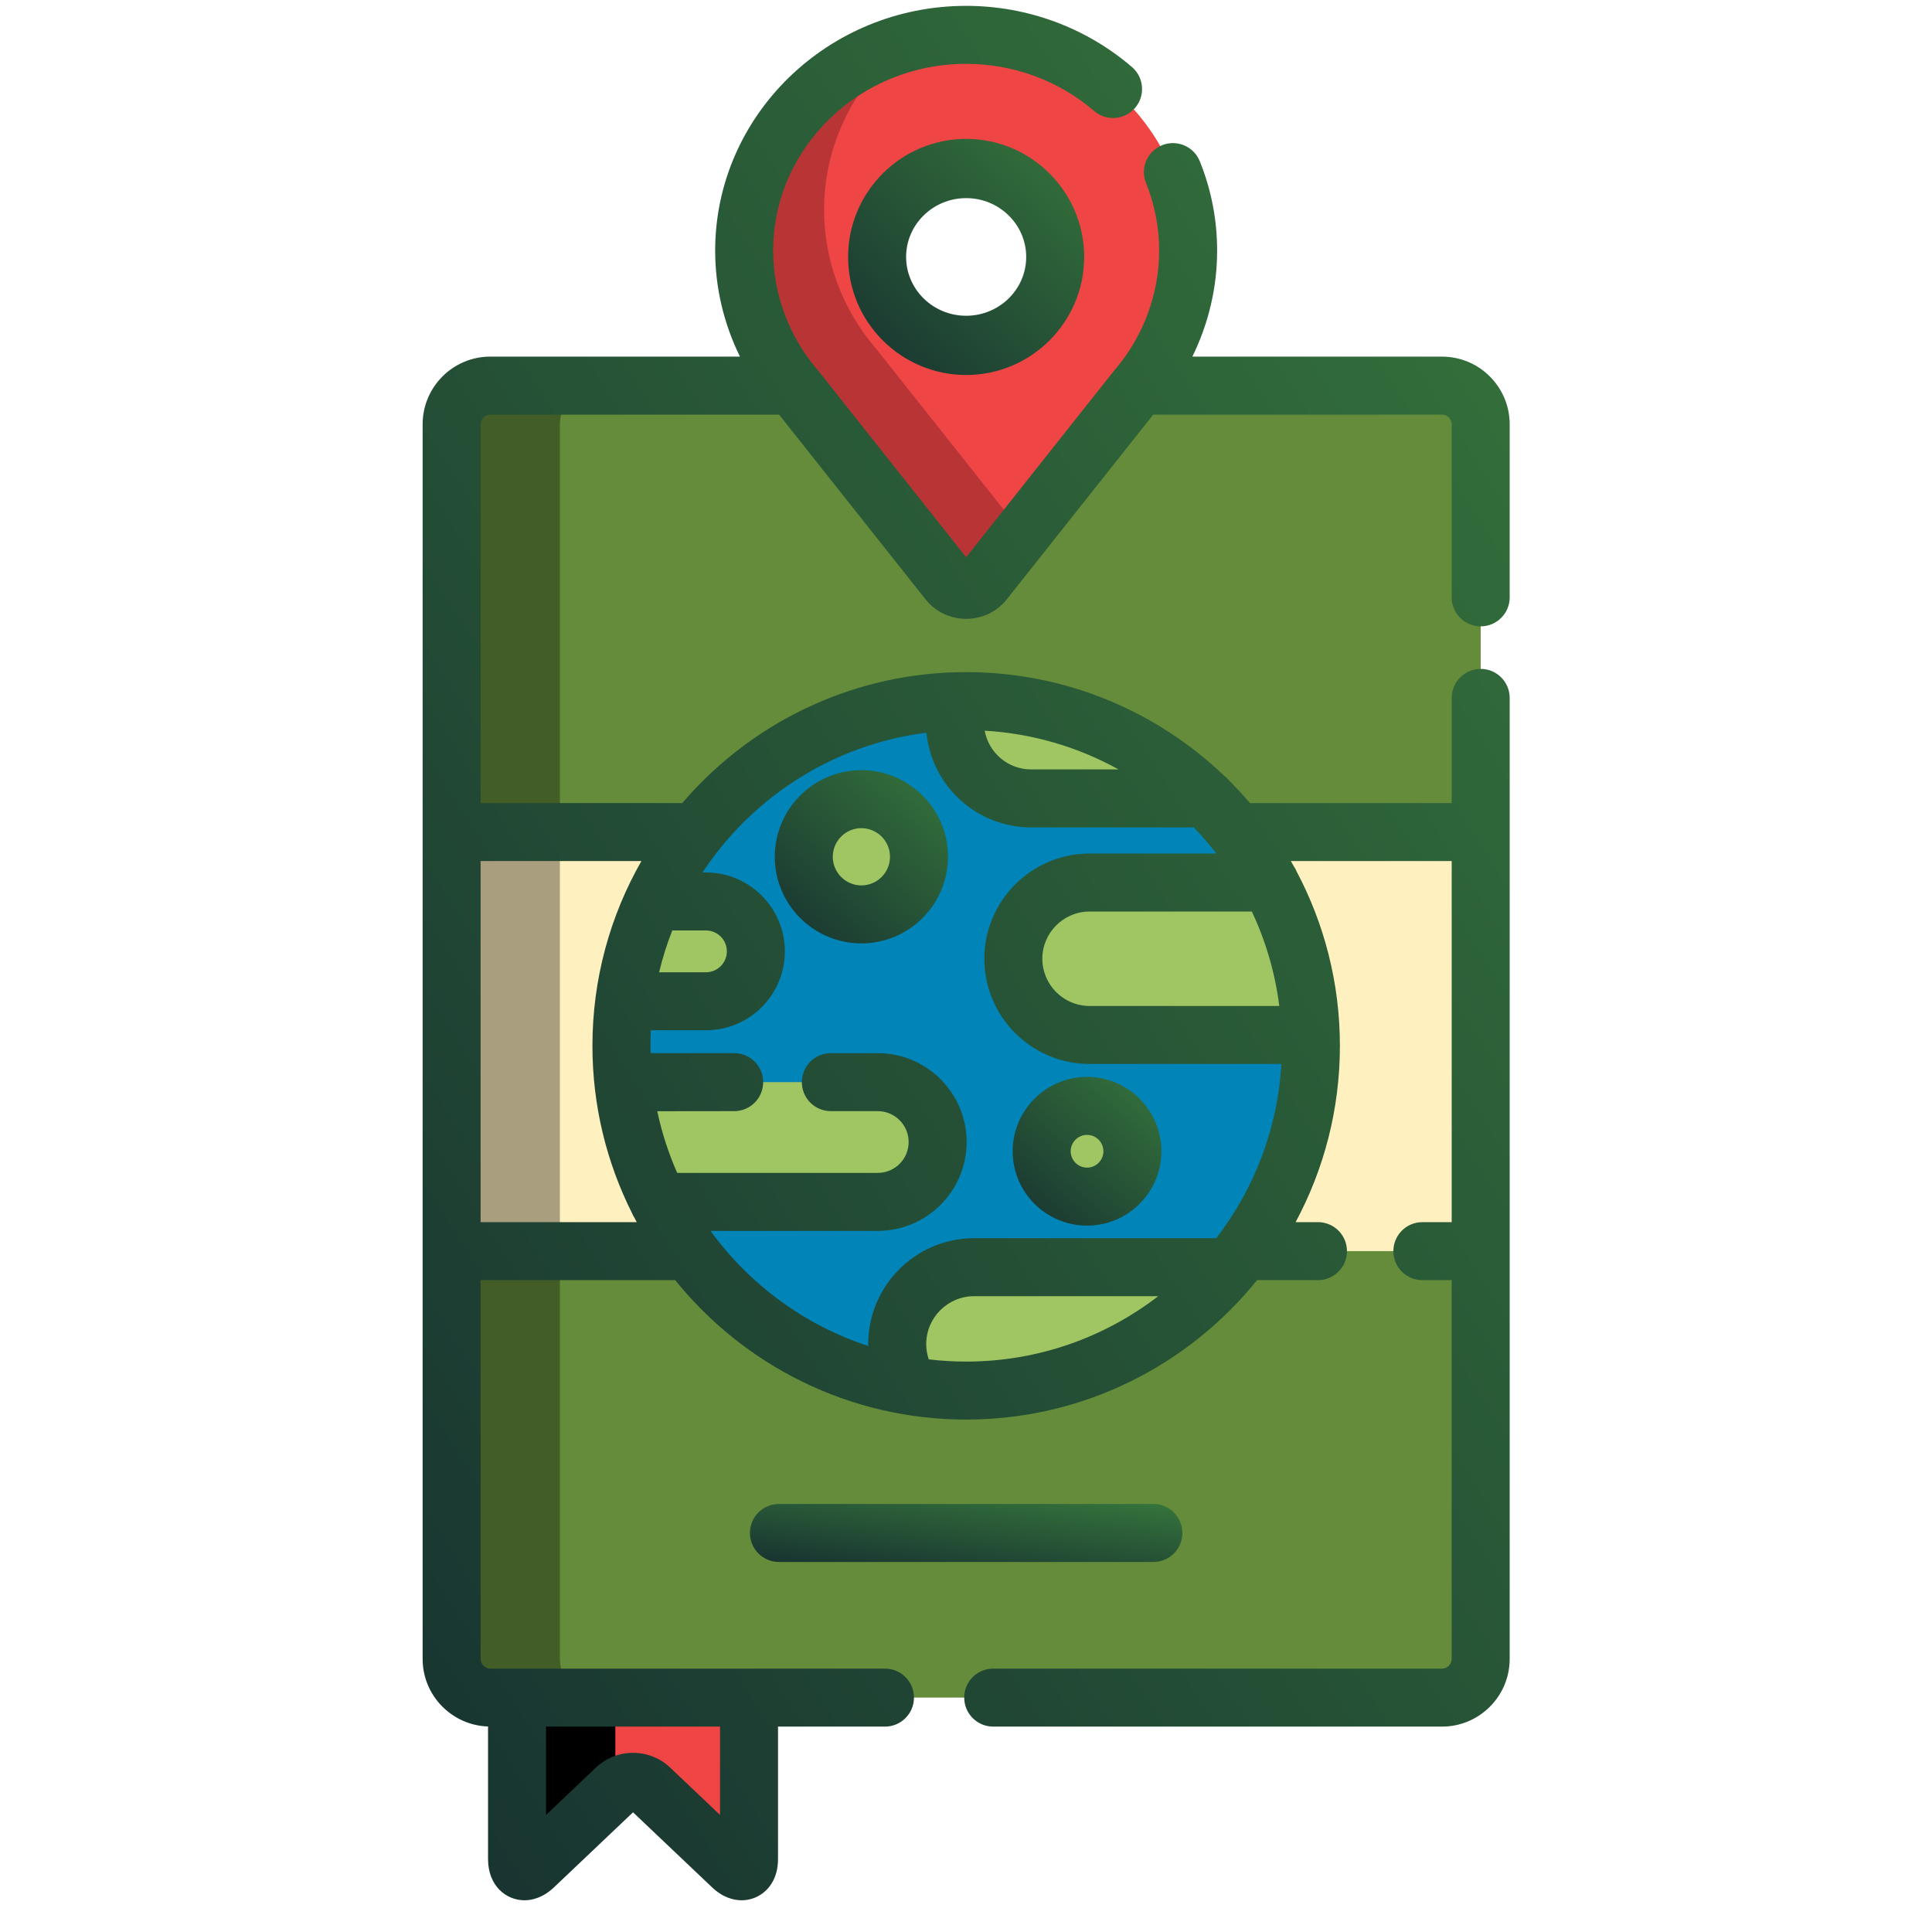 <?xml version="1.0" encoding="UTF-8"?>
<svg width="64px" height="64px" viewBox="0 0 64 64" version="1.1" xmlns="http://www.w3.org/2000/svg" xmlns:xlink="http://www.w3.org/1999/xlink">
    <!-- Generator: Sketch 46.2 (44496) - http://www.bohemiancoding.com/sketch -->
    <title>64x64 guide</title>
    <desc>Created with Sketch.</desc>
    <defs>
        <linearGradient x1="4.808%" y1="100%" x2="186.675%" y2="-101.473%" id="linearGradient-1">
            <stop stop-color="#183431" offset="0%"></stop>
            <stop stop-color="#52B346" offset="100%"></stop>
        </linearGradient>
    </defs>
    <g id="jhef" stroke="none" stroke-width="1" fill="none" fill-rule="evenodd">
        <g id="64x64-guide">
            <g id="Page-1-Copy" transform="translate(14, 0)">
                <path d="M3.127,56.235 L3.127,61.582 C3.127,62.008 3.382,62.116 3.693,61.821 L6.405,59.246 C6.715,58.951 7.224,58.951 7.535,59.246 L10.247,61.821 C10.558,62.116 10.812,62.008 10.812,61.582 L10.812,56.235 L3.127,56.235 Z" id="Fill-1" fill="#EF4545"></path>
                <path d="M3.127,56.235 L3.127,61.582 C3.127,62.008 3.382,62.116 3.693,61.821 L6.384,59.266 L6.384,56.235 L3.127,56.235 Z" id="Fill-3" fill="#000000"></path>
                <path d="M33.769,12.774 L23.742,12.774 C23.711,12.811 23.681,12.849 23.65,12.885 L18.599,19.255 C18.457,19.434 18.238,19.539 18.005,19.539 C17.772,19.539 17.553,19.434 17.411,19.255 L12.361,12.885 C12.329,12.849 12.299,12.811 12.269,12.774 L2.241,12.774 C1.537,12.774 0.961,13.35 0.961,14.054 L0.961,54.954 C0.961,55.658 1.537,56.235 2.241,56.235 L33.769,56.235 C34.473,56.235 35.05,55.658 35.05,54.954 L35.05,14.054 C35.05,13.35 34.473,12.774 33.769,12.774" id="Fill-5" fill="#648C3A"></path>
                <path d="M6.585,34.645 C6.585,31.97 7.505,29.51 9.046,27.563 L0.96,27.563 L0.96,41.446 L8.831,41.446 C7.42,39.546 6.585,37.193 6.585,34.645" id="Fill-7" fill="#FFF0C0"></path>
                <path d="M26.964,27.563 C28.505,29.51 29.425,31.97 29.425,34.645 C29.425,37.193 28.59,39.546 27.18,41.445 L35.05,41.445 L35.05,27.563 L26.964,27.563 Z" id="Fill-9" fill="#FFF0C0"></path>
                <path d="M4.547,54.954 L4.547,14.054 C4.547,13.35 5.123,12.774 5.827,12.774 L2.241,12.774 C1.537,12.774 0.961,13.35 0.961,14.054 L0.961,54.954 C0.961,55.658 1.537,56.235 2.241,56.235 L5.827,56.235 C5.123,56.235 4.547,55.658 4.547,54.954" id="Fill-11" fill-opacity="0.338" fill="#000000"></path>
                <path d="M18.005,11.461 C16.376,11.461 15.055,10.141 15.055,8.512 C15.055,6.882 16.376,5.562 18.005,5.562 C19.634,5.562 20.955,6.883 20.955,8.512 C20.955,10.141 19.634,11.461 18.005,11.461 M18.005,1.154 C13.951,1.154 10.652,4.361 10.652,8.304 C10.652,9.977 11.259,11.603 12.36,12.885 L17.411,19.254 C17.553,19.434 17.772,19.539 18.005,19.539 C18.238,19.539 18.457,19.434 18.599,19.254 L23.649,12.885 C24.751,11.603 25.358,9.977 25.358,8.304 C25.358,4.361 22.06,1.154 18.005,1.154" id="Fill-13" fill="#EF4545"></path>
                <path d="M15.008,11.534 C13.906,10.252 13.299,8.626 13.299,6.953 C13.299,4.731 14.348,2.742 15.988,1.43 C12.912,2.285 10.652,5.041 10.652,8.304 C10.652,9.977 11.259,11.603 12.36,12.885 L17.411,19.255 C17.553,19.434 17.772,19.539 18.005,19.539 C18.238,19.539 18.457,19.434 18.599,19.255 L19.865,17.659 L15.008,11.534 Z" id="Fill-15" fill-opacity="0.228" fill="#000000"></path>
                <path d="M18.005,23.225 C24.312,23.225 29.425,28.337 29.425,34.645 C29.425,40.952 24.312,46.065 18.005,46.065 C11.698,46.065 6.585,40.952 6.585,34.645 C6.585,28.337 11.698,23.225 18.005,23.225" id="Fill-17" fill="#0184B8"></path>
                <path d="M17.731,23.228 C17.667,23.45 17.631,23.682 17.631,23.924 C17.631,25.318 18.761,26.448 20.156,26.448 L25.956,26.448" id="Fill-19" fill="#A0C663"></path>
                <path d="M9.385,29.862 L7.633,29.862 C7.158,30.89 6.83,32.002 6.68,33.168 L9.385,33.168 C10.298,33.168 11.039,32.428 11.039,31.515 C11.039,30.602 10.298,29.862 9.385,29.862" id="Fill-21" fill="#A0C663"></path>
                <path d="M15.077,35.847 L6.766,35.847 C6.726,35.847 6.688,35.851 6.649,35.853 C6.797,37.266 7.203,38.602 7.82,39.814 L15.077,39.814 C16.173,39.814 17.061,38.926 17.061,37.83 C17.061,36.735 16.173,35.847 15.077,35.847" id="Fill-23" fill="#A0C663"></path>
                <path d="M26.759,41.977 L18.268,41.977 C16.861,41.977 15.721,43.118 15.721,44.524 C15.721,45.036 15.874,45.512 16.134,45.911 C16.743,46.012 17.368,46.065 18.005,46.065 C21.52,46.065 24.664,44.475 26.759,41.977" id="Fill-25" fill="#A0C663"></path>
                <path d="M28.065,29.235 L22.092,29.235 C20.698,29.235 19.568,30.366 19.568,31.76 C19.568,33.154 20.698,34.284 22.092,34.284 L29.419,34.284 C29.362,32.461 28.879,30.746 28.065,29.235" id="Fill-27" fill="#A0C663"></path>
                <path d="M22.01,36.635 C22.84,36.635 23.512,37.307 23.512,38.137 C23.512,38.967 22.84,39.64 22.01,39.64 C21.18,39.64 20.507,38.967 20.507,38.137 C20.507,37.307 21.18,36.635 22.01,36.635" id="Fill-29" fill="#A0C663"></path>
                <path d="M14.534,26.474 C15.588,26.474 16.443,27.328 16.443,28.382 C16.443,29.436 15.588,30.29 14.534,30.29 C13.48,30.29 12.626,29.436 12.626,28.382 C12.626,27.328 13.48,26.474 14.534,26.474" id="Fill-31" fill="#A0C663"></path>
                <path d="M22.01,37.595 C22.308,37.595 22.552,37.838 22.552,38.137 C22.552,38.436 22.308,38.679 22.01,38.679 C21.711,38.679 21.468,38.436 21.468,38.137 C21.467,37.838 21.711,37.595 22.01,37.595 M22.01,40.6 C23.368,40.6 24.473,39.495 24.473,38.137 C24.473,36.779 23.368,35.674 22.01,35.674 C20.651,35.674 19.546,36.779 19.546,38.137 C19.546,39.495 20.651,40.6 22.01,40.6" id="Fill-33" fill="url(#linearGradient-1)"></path>
                <path d="M14.534,27.434 C15.057,27.434 15.482,27.859 15.482,28.382 C15.482,28.904 15.057,29.33 14.534,29.33 C14.012,29.33 13.587,28.904 13.587,28.382 C13.587,27.859 14.012,27.434 14.534,27.434 M14.534,31.251 C16.116,31.251 17.403,29.964 17.403,28.382 C17.403,26.8 16.116,25.513 14.534,25.513 C12.952,25.513 11.666,26.8 11.666,28.382 C11.666,29.964 12.952,31.251 14.534,31.251" id="Fill-35" fill="url(#linearGradient-1)"></path>
                <path d="M25.167,50.782 C25.167,50.251 24.737,49.821 24.206,49.821 L11.804,49.821 C11.273,49.821 10.843,50.251 10.843,50.782 C10.843,51.312 11.273,51.742 11.804,51.742 L24.206,51.742 C24.737,51.742 25.167,51.312 25.167,50.782" id="Fill-37" fill="url(#linearGradient-1)"></path>
                <g id="Group-41" transform="translate(0, 0.019)" fill="url(#linearGradient-1)">
                    <path d="M7.247,28.505 C6.215,30.312 5.625,32.401 5.625,34.626 C5.625,36.61 6.095,38.487 6.928,40.151 C6.952,40.21 6.981,40.266 7.015,40.318 C7.04,40.368 7.065,40.417 7.092,40.466 L1.921,40.466 L1.921,28.505 L7.247,28.505 Z M7.559,34.11 L9.385,34.11 C10.827,34.11 11.999,32.938 11.999,31.497 C11.999,30.055 10.827,28.883 9.385,28.883 L9.271,28.883 C10.915,26.393 13.592,24.644 16.688,24.252 C16.863,26.012 18.352,27.39 20.156,27.39 L25.547,27.39 C25.811,27.665 26.06,27.954 26.293,28.256 L22.092,28.256 C20.171,28.256 18.608,29.82 18.608,31.741 C18.608,33.663 20.171,35.226 22.092,35.226 L28.446,35.226 C28.323,37.391 27.537,39.381 26.29,40.998 L18.268,40.998 C16.334,40.998 14.761,42.572 14.761,44.506 C14.761,44.527 14.763,44.548 14.763,44.57 C12.644,43.876 10.821,42.524 9.538,40.756 L15.077,40.756 C16.7,40.756 18.021,39.435 18.021,37.812 C18.021,36.189 16.7,34.868 15.077,34.868 L13.523,34.868 C12.992,34.868 12.562,35.298 12.562,35.828 C12.562,36.359 12.992,36.789 13.523,36.789 L15.077,36.789 C15.641,36.789 16.1,37.248 16.1,37.812 C16.1,38.376 15.641,38.835 15.077,38.835 L8.433,38.835 C8.146,38.185 7.923,37.502 7.773,36.792 L10.321,36.789 C10.851,36.789 11.281,36.359 11.281,35.828 C11.281,35.298 10.851,34.867 10.321,34.867 L7.552,34.867 C7.55,34.787 7.546,34.707 7.546,34.626 C7.546,34.453 7.55,34.281 7.559,34.11 L7.559,34.11 Z M8.27,30.804 L9.385,30.804 C9.767,30.804 10.078,31.114 10.078,31.496 C10.078,31.878 9.767,32.189 9.385,32.189 L7.833,32.189 C7.947,31.714 8.094,31.251 8.27,30.804 L8.27,30.804 Z M23.053,25.469 L20.156,25.469 C19.389,25.469 18.751,24.915 18.619,24.186 C20.219,24.279 21.724,24.733 23.053,25.469 L23.053,25.469 Z M27.469,30.177 C27.927,31.148 28.238,32.2 28.378,33.305 L22.092,33.305 C21.23,33.305 20.529,32.603 20.529,31.741 C20.529,30.879 21.23,30.177 22.092,30.177 L27.469,30.177 Z M18.005,45.085 C17.586,45.085 17.173,45.06 16.766,45.012 C16.711,44.849 16.682,44.679 16.682,44.506 C16.682,43.631 17.393,42.919 18.268,42.919 L24.368,42.919 C22.604,44.276 20.398,45.085 18.005,45.085 L18.005,45.085 Z M9.852,60.103 L8.196,58.531 C7.866,58.218 7.431,58.046 6.97,58.046 C6.508,58.046 6.073,58.219 5.744,58.531 L4.088,60.103 L4.088,57.177 L9.852,57.177 L9.852,60.103 Z M35.05,20.73 C35.58,20.73 36.01,20.301 36.01,19.77 L36.01,14.036 C36.01,12.8 35.005,11.795 33.769,11.795 L25.498,11.795 C26.033,10.706 26.319,9.507 26.319,8.285 C26.319,7.264 26.126,6.268 25.745,5.323 C25.547,4.831 24.987,4.593 24.495,4.791 C24.003,4.99 23.765,5.549 23.963,6.041 C24.252,6.757 24.398,7.512 24.398,8.285 C24.398,9.728 23.873,11.133 22.921,12.241 C22.913,12.251 22.905,12.26 22.897,12.27 L18.005,18.44 L13.113,12.27 C13.105,12.26 13.097,12.251 13.089,12.241 C12.137,11.133 11.612,9.728 11.612,8.285 C11.612,4.873 14.48,2.096 18.005,2.096 C19.568,2.096 21.074,2.651 22.245,3.658 C22.648,4.004 23.254,3.958 23.6,3.556 C23.946,3.154 23.9,2.547 23.498,2.202 C21.978,0.895 20.028,0.175 18.005,0.175 C13.421,0.175 9.691,3.813 9.691,8.285 C9.691,9.507 9.977,10.706 10.512,11.794 L2.241,11.794 C1.006,11.794 7.74518867e-05,12.8 7.74518867e-05,14.036 L7.74518867e-05,54.935 C7.74518867e-05,56.146 0.966,57.133 2.167,57.173 L2.167,61.563 C2.167,62.46 2.773,62.93 3.373,62.93 C3.614,62.93 3.979,62.855 4.354,62.499 L6.97,60.016 L9.586,62.499 C9.96,62.855 10.326,62.93 10.567,62.93 L10.567,62.93 C10.971,62.93 11.342,62.722 11.56,62.374 C11.701,62.148 11.773,61.875 11.773,61.563 L11.773,57.177 L15.316,57.177 C15.846,57.177 16.276,56.747 16.276,56.216 C16.276,55.686 15.846,55.256 15.316,55.256 L2.241,55.256 C2.068,55.256 1.921,55.109 1.921,54.935 L1.921,42.387 L8.367,42.387 C10.638,45.202 14.115,47.006 18.005,47.006 C21.896,47.006 25.372,45.202 27.643,42.387 L29.66,42.387 C30.19,42.387 30.62,41.957 30.62,41.427 C30.62,40.896 30.19,40.466 29.66,40.466 L28.919,40.466 C29.854,38.725 30.386,36.737 30.386,34.626 C30.386,32.54 29.866,30.573 28.951,28.847 C28.927,28.788 28.897,28.732 28.861,28.68 C28.829,28.621 28.794,28.563 28.761,28.505 L34.089,28.505 L34.089,40.466 L33.117,40.466 C32.587,40.466 32.157,40.896 32.157,41.427 C32.157,41.957 32.587,42.387 33.117,42.387 L34.089,42.387 L34.089,54.935 C34.089,55.109 33.942,55.256 33.769,55.256 L18.901,55.256 C18.371,55.256 17.941,55.686 17.941,56.216 C17.941,56.747 18.371,57.177 18.901,57.177 L33.769,57.177 C35.005,57.177 36.01,56.171 36.01,54.935 L36.01,23.1 C36.01,22.569 35.58,22.139 35.05,22.139 C34.519,22.139 34.089,22.569 34.089,23.1 L34.089,26.584 L27.408,26.584 C27.181,26.32 26.945,26.064 26.698,25.82 C26.655,25.767 26.605,25.72 26.552,25.677 C24.328,23.553 21.316,22.246 18.005,22.246 C17.909,22.246 17.812,22.247 17.716,22.249 C17.712,22.249 17.708,22.249 17.703,22.249 C14.065,22.337 10.811,24.002 8.6,26.584 L1.921,26.584 L1.921,14.036 C1.921,13.862 2.068,13.716 2.241,13.716 L11.808,13.716 L16.658,19.833 C16.985,20.245 17.476,20.481 18.005,20.481 C18.535,20.481 19.026,20.245 19.352,19.833 L24.202,13.716 L33.769,13.716 C33.942,13.716 34.089,13.862 34.089,14.036 L34.089,19.77 C34.089,20.301 34.519,20.73 35.05,20.73 L35.05,20.73 Z" id="Fill-39"></path>
                </g>
                <path d="M19.994,8.512 C19.994,9.586 19.102,10.46 18.005,10.46 C16.908,10.46 16.016,9.586 16.016,8.512 C16.016,7.437 16.908,6.563 18.005,6.563 C19.102,6.563 19.994,7.437 19.994,8.512 M14.095,8.512 C14.095,10.668 15.849,12.422 18.005,12.422 C20.161,12.422 21.915,10.668 21.915,8.512 C21.915,6.355 20.161,4.601 18.005,4.601 C15.849,4.601 14.095,6.355 14.095,8.512" id="Fill-42" fill="url(#linearGradient-1)"></path>
            </g>
        </g>
    </g>
</svg>